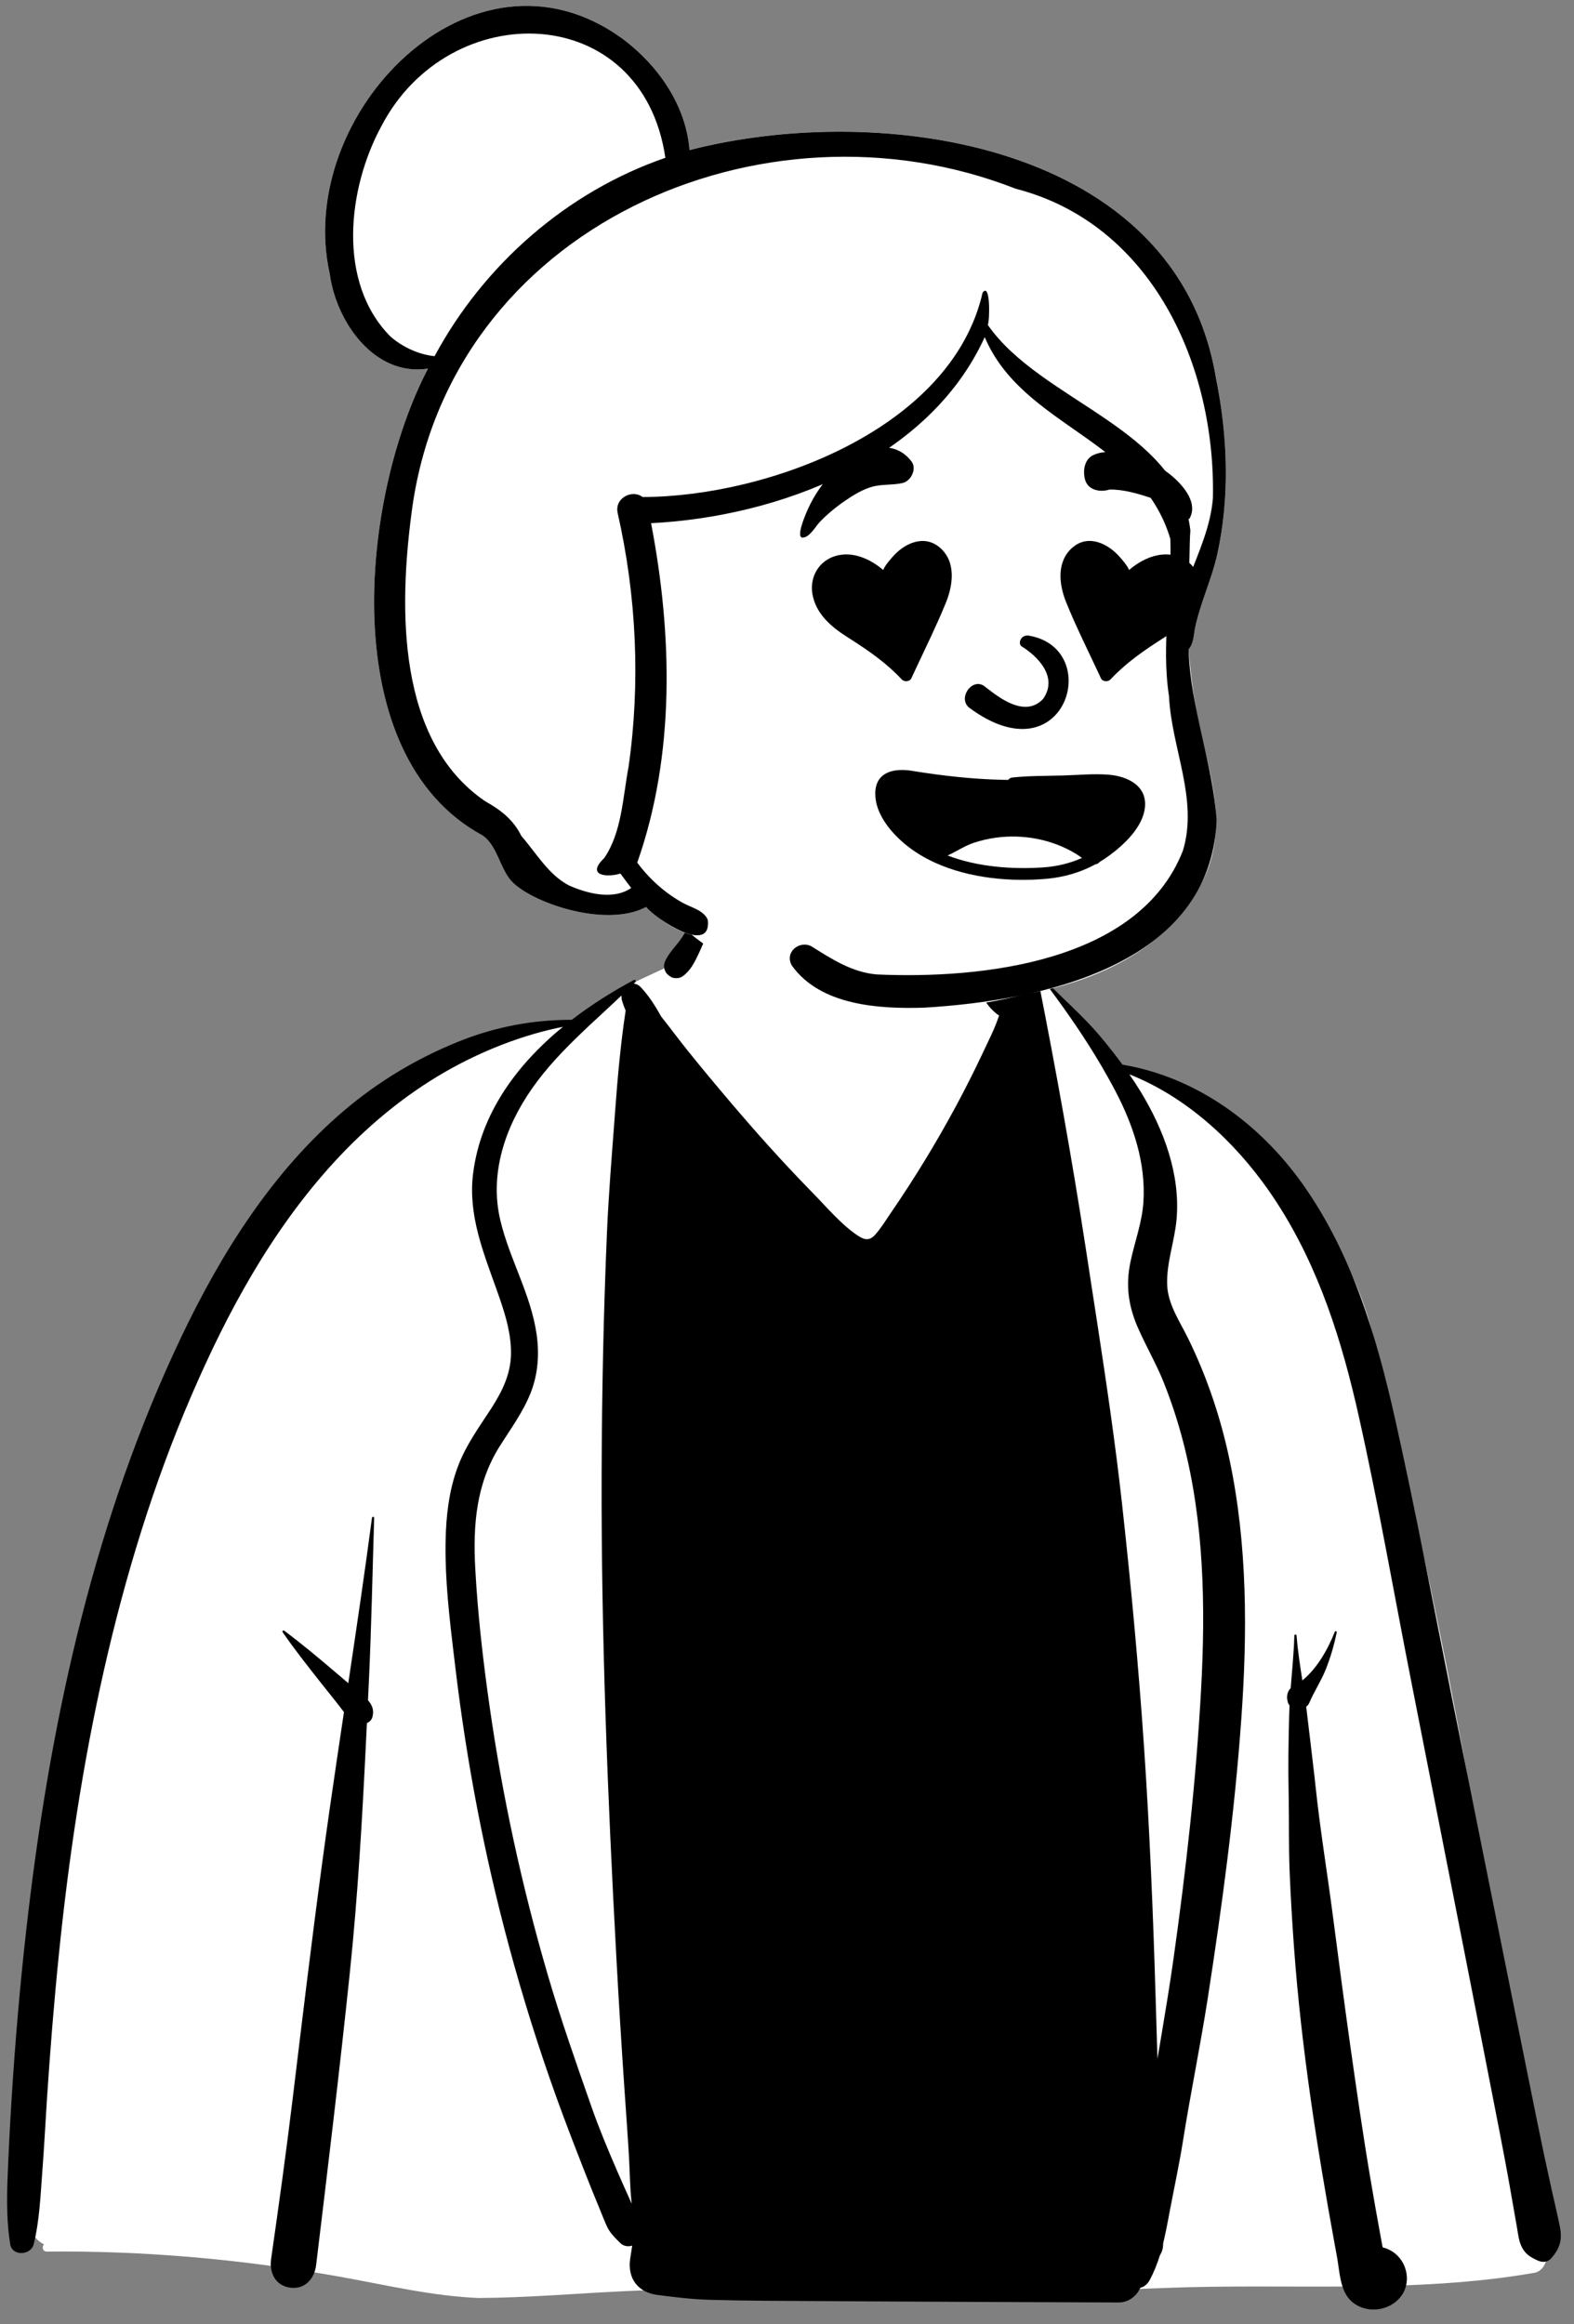 <svg width="84" height="124" viewBox="0 0 84 124" fill="none" xmlns="http://www.w3.org/2000/svg">
<rect x="0" y="0" width="84" height="124" fill="#808080" stroke="none"/>
<path fill-rule="evenodd" clip-rule="evenodd" d="M73.451 71.992C71.997 65.064 66.84 59.688 59.904 57.01C58.571 56.252 57.279 52.998 55.487 52.402C55.2 52.306 55.653 53.067 55.487 53.112C54.895 53.274 54.231 53.291 53.577 52.706C52.407 51.661 52.041 48.608 51.33 47.228C47.58 39.95 38.219 42.797 36.965 50.843C36.091 51.416 34.855 51.921 33.903 52.383C32.923 52.859 32.06 54.011 31.05 54.423C30.149 54.79 28.664 54.53 27.756 54.85C23.579 56.324 20.041 58.183 17.268 61.95C16.683 62.745 16.024 63.721 15.493 64.524C12.751 67.698 10.847 71.256 9.092 75.073C4.185 86.277 2.85 98.683 1.653 110.754C1.68 112.866 0.286 118.723 2.348 119.736C2.225 119.864 2.269 120.122 2.498 120.12C7.724 120.067 12.938 120.537 18.084 121.452C20.566 121.893 23.036 122.498 25.564 122.598C30.814 122.561 36.044 121.677 41.287 122.514C47.589 122.514 55.248 122.329 62.259 122.058C68.812 121.805 75.399 122.377 81.871 121.256C82.383 121.175 82.633 120.546 82.526 120.096C81.766 117.314 81.394 114.45 80.968 111.602C81.053 109.776 80.901 107.869 80.229 106.168C78.473 94.683 76.222 83.273 73.451 71.992Z" fill="white"/>
<path fill-rule="evenodd" clip-rule="evenodd" d="M71.336 87.088C71.198 87.764 71.004 88.439 70.746 89.078C70.498 89.696 70.124 90.249 69.867 90.859C69.832 90.941 69.775 91.003 69.707 91.05L69.728 91.216L69.748 91.382C69.877 92.502 70.021 93.619 70.146 94.738L70.207 95.298C70.453 97.636 70.842 99.962 71.143 102.293C71.439 104.576 71.74 106.859 72.061 109.139C72.393 111.489 72.731 113.836 73.126 116.177C73.293 117.166 73.467 118.154 73.648 119.141L73.788 119.896C75.23 120.245 75.624 122.265 74.156 123.011C73.49 123.348 72.634 123.267 72.085 122.737C71.515 122.185 71.491 121.19 71.359 120.442L71.231 119.747C70.276 114.521 69.448 109.235 69.061 103.936C68.961 102.567 68.878 101.198 68.823 99.827C68.771 98.538 68.796 97.249 68.776 95.96L68.77 95.608C68.739 94.233 68.764 92.86 68.8 91.486C68.804 91.318 68.812 91.15 68.82 90.982C68.772 90.925 68.737 90.858 68.723 90.792L68.704 90.706C68.656 90.484 68.71 90.224 68.88 90.064C68.953 89.128 69.049 88.192 69.076 87.257C69.078 87.18 69.188 87.182 69.194 87.257C69.256 88.053 69.379 88.852 69.503 89.649C70.298 89.007 70.886 87.947 71.232 87.06C71.258 86.996 71.351 87.019 71.336 87.088ZM52.525 49.856C52.657 50.463 52.917 51.007 53.267 51.514C53.434 51.756 53.623 51.982 53.851 52.17C54.046 52.331 54.268 52.437 54.475 52.577C54.777 52.529 55.092 52.645 55.304 52.868L55.27 52.541C55.26 52.436 55.434 52.415 55.453 52.517C56.37 57.165 57.206 61.816 57.929 66.498L58.246 68.566L58.545 70.507C59.04 73.741 59.52 76.974 59.88 80.232C60.361 84.58 60.765 88.939 61.061 93.305C61.357 97.701 61.54 102.1 61.67 106.505C61.702 107.616 61.737 108.725 61.77 109.835L61.994 108.508C62.217 107.18 62.436 105.851 62.624 104.517C63.297 99.744 63.836 94.937 64.099 90.122C64.34 85.717 64.259 81.224 63.145 76.931C62.864 75.852 62.52 74.789 62.105 73.753C61.703 72.746 61.154 71.813 60.721 70.82C60.219 69.666 60.068 68.576 60.327 67.333C60.553 66.25 60.95 65.232 61.021 64.117C61.154 62.048 60.485 60.044 59.539 58.233C59.289 57.756 59.026 57.285 58.752 56.818C57.922 55.408 56.985 54.049 56.013 52.746C55.961 52.676 56.071 52.599 56.128 52.656C57.014 53.537 57.983 54.403 58.781 55.365C59.168 55.832 59.546 56.309 59.904 56.799C63.835 57.46 67.212 59.922 69.521 63.173C72.141 66.862 73.466 71.303 74.446 75.676C75.537 80.536 76.457 85.44 77.436 90.323C78.45 95.377 79.459 100.431 80.479 105.483C80.986 107.992 81.493 110.5 81.999 113.009C82.256 114.28 82.525 115.547 82.807 116.814C82.951 117.463 83.106 118.11 83.24 118.761C83.391 119.496 83.251 119.966 82.757 120.505C82.574 120.705 82.286 120.702 82.06 120.596L81.989 120.562L81.921 120.529C81.641 120.391 81.421 120.247 81.247 119.939C81.055 119.601 81.025 119.226 80.959 118.85C80.837 118.158 80.717 117.466 80.595 116.773C80.414 115.736 80.216 114.702 80.016 113.669L79.007 108.504C78.739 107.127 78.469 105.75 78.198 104.374C77.232 99.452 76.264 94.531 75.296 89.61C74.367 84.885 73.544 80.128 72.486 75.43L72.426 75.166L72.365 74.901C71.419 70.852 70.097 66.934 67.699 63.503C65.853 60.864 63.29 58.507 60.271 57.315C60.484 57.622 60.688 57.936 60.883 58.256C62.106 60.267 63 62.653 62.79 65.046C62.688 66.216 62.246 67.365 62.288 68.544C62.326 69.591 62.971 70.511 63.416 71.422C64.427 73.487 65.158 75.681 65.629 77.932C66.575 82.453 66.572 87.104 66.246 91.693C65.892 96.681 65.22 101.669 64.454 106.608C64.061 109.142 63.538 111.655 63.138 114.184C62.94 115.431 62.671 116.676 62.435 117.917L62.323 118.51C62.26 118.839 62.195 119.167 62.119 119.491L62.073 119.685V119.72C62.071 119.959 62.006 120.157 61.901 120.315C61.758 120.778 61.58 121.229 61.343 121.662C61.221 121.883 61.045 122.007 60.853 122.053C60.661 122.496 60.224 122.837 59.702 122.835L52.842 122.809C48.857 122.793 44.872 122.767 40.887 122.745C39.882 122.739 38.877 122.721 37.873 122.694C36.931 122.668 36.028 122.554 35.097 122.436C34.045 122.303 33.475 121.554 33.632 120.498C33.667 120.265 33.705 120.033 33.74 119.801C33.531 119.871 33.281 119.838 33.113 119.673L32.955 119.517C32.735 119.299 32.539 119.085 32.4 118.794C32.257 118.495 32.141 118.179 32.014 117.873C31.74 117.216 31.474 116.557 31.215 115.894C30.697 114.569 30.179 113.238 29.697 111.899C28.742 109.247 27.898 106.556 27.164 103.834C25.854 98.977 24.907 94.027 24.31 89.032L24.167 87.842L24.126 87.49C23.899 85.554 23.709 83.588 23.799 81.656C23.855 80.447 24.041 79.228 24.491 78.099C24.905 77.057 25.545 76.166 26.154 75.234L26.224 75.127L26.294 75.017C26.826 74.171 27.249 73.287 27.27 72.259C27.292 71.217 26.99 70.202 26.652 69.227L26.568 68.986L26.512 68.826C25.794 66.81 24.976 64.821 25.246 62.626C25.644 59.394 27.592 56.789 30.043 54.78C27.863 55.214 25.706 56.071 23.801 57.159C21.552 58.444 19.527 60.14 17.781 62.054C14.481 65.672 12.125 70.012 10.197 74.494C8.178 79.184 6.681 84.099 5.553 89.077C4.419 94.085 3.659 99.172 3.141 104.279C2.882 106.821 2.679 109.37 2.51 111.919C2.424 113.225 2.359 114.534 2.259 115.838C2.158 117.141 2.113 118.464 1.797 119.733C1.649 120.324 0.653 120.384 0.546 119.733C0.309 118.279 0.375 116.775 0.441 115.303L0.447 115.169C0.512 113.703 0.597 112.237 0.698 110.772C0.903 107.777 1.177 104.786 1.536 101.805C2.792 91.339 5.108 80.929 9.651 71.376C11.79 66.876 14.536 62.504 18.355 59.255C20.174 57.709 22.224 56.476 24.433 55.583C26.409 54.783 28.416 54.405 30.515 54.406C31.568 53.595 32.698 52.888 33.827 52.284C33.895 52.247 33.966 52.336 33.91 52.393C33.881 52.421 33.852 52.45 33.823 52.478C33.951 52.486 34.083 52.547 34.201 52.672C34.616 53.109 34.966 53.656 35.279 54.224C35.755 54.822 36.21 55.44 36.686 56.032C37.447 56.98 38.227 57.915 39.016 58.842C40.34 60.4 41.708 61.929 43.135 63.396L43.373 63.64C44.113 64.393 44.862 65.295 45.736 65.891L45.783 65.922C46.152 66.164 46.414 66.208 46.728 65.847C47.014 65.518 47.253 65.137 47.497 64.774L47.554 64.691C48.804 62.865 49.962 60.972 51.011 59.023C51.489 58.136 51.944 57.237 52.375 56.327L52.504 56.054C52.738 55.552 52.993 55.06 53.187 54.544C53.232 54.423 53.276 54.302 53.319 54.181C52.659 53.746 52.148 52.805 51.962 52.067C51.769 51.301 51.867 50.515 52.21 49.815C52.275 49.683 52.493 49.716 52.525 49.856ZM19.968 80.979C19.877 83.891 19.822 86.806 19.685 89.716L19.638 90.709C19.851 90.947 19.976 91.222 19.876 91.599C19.837 91.744 19.723 91.874 19.581 91.923L19.536 92.846C19.334 97.002 19.097 101.149 18.664 105.294C18.122 110.481 17.496 115.66 16.871 120.838C16.782 121.571 16.274 122.153 15.486 122.045C14.688 121.937 14.364 121.238 14.469 120.51C14.88 117.654 15.276 114.796 15.623 111.931L16.018 108.666C16.513 104.585 17.02 100.505 17.604 96.437C17.848 94.737 18.102 93.037 18.356 91.338L18.267 91.222C17.904 90.747 17.527 90.282 17.155 89.815C16.441 88.913 15.736 88.019 15.082 87.075C15.049 87.027 15.115 86.958 15.162 86.993C16.08 87.675 16.948 88.404 17.822 89.145L18.587 89.796C19.026 86.86 19.462 83.922 19.851 80.979C19.86 80.905 19.97 80.9 19.968 80.979ZM33.168 53.112C32.616 53.636 32.052 54.148 31.495 54.668L31.291 54.86L31.089 55.052C30.111 55.985 29.174 56.955 28.394 58.07C26.96 60.117 26.107 62.612 26.703 65.112C27.197 67.181 28.332 69.058 28.637 71.18C28.789 72.243 28.715 73.311 28.317 74.315C27.91 75.339 27.261 76.216 26.678 77.14C25.41 79.148 25.237 81.352 25.363 83.678C25.495 86.108 25.773 88.538 26.115 90.945C26.808 95.823 27.854 100.65 29.238 105.377C29.93 107.744 30.748 110.061 31.562 112.387C31.968 113.545 32.44 114.675 32.927 115.8C33.184 116.392 33.447 116.981 33.714 117.569C33.615 116.739 33.615 115.887 33.567 115.062C33.498 113.88 33.41 112.7 33.33 111.519C33.165 109.122 33.018 106.723 32.888 104.324C32.423 95.77 32.082 87.208 32.107 78.64C32.12 74.356 32.207 70.071 32.39 65.791C32.476 63.775 32.642 61.761 32.793 59.749L32.825 59.317C32.958 57.511 33.117 55.7 33.39 53.909C33.309 53.725 33.239 53.539 33.187 53.348L33.168 53.277L33.182 53.279C33.169 53.223 33.165 53.167 33.168 53.112ZM37.943 45.75C37.954 45.701 38.025 45.705 38.037 45.75C38.348 46.804 38.238 47.963 37.97 49.023C37.826 49.597 37.62 50.154 37.372 50.691L37.285 50.879C37.072 51.337 36.833 51.808 36.419 52.093C36.246 52.212 35.937 52.22 35.764 52.093L35.676 52.026C35.661 52.015 35.647 52.003 35.633 51.991C35.472 51.855 35.392 51.555 35.466 51.357C35.658 50.846 36.093 50.471 36.394 50.016C36.66 49.611 36.895 49.185 37.091 48.741C37.513 47.782 37.703 46.763 37.943 45.75Z" fill="black"/>
<path fill-rule="evenodd" clip-rule="evenodd" d="M64.894 20.18C62.83 7.625 47.069 5.362 36.798 8.004C36.609 5.589 35.096 3.455 33.208 2.052C25.189 -3.752 15.695 6.101 17.595 14.593C17.936 17.166 19.981 20.101 22.842 19.661C19.246 26.505 17.841 40.306 25.764 44.572C26.528 45.12 26.655 46.231 27.243 46.943C28.198 48.092 32.279 49.556 34.486 48.383C35.18 49.024 35.98 49.648 36.915 49.869C41.749 53.76 48.812 54.638 54.697 53.032C58.323 52.414 62.082 50.769 63.947 47.408C65.528 44.85 64.799 41.853 64.075 39.146C63.762 37.657 63.558 36.156 63.432 34.642C63.689 34.34 63.704 33.921 63.768 33.539C64.046 32.187 64.654 30.931 64.959 29.582C65.639 26.52 65.521 23.249 64.894 20.18Z" fill="white"/>
<path fill-rule="evenodd" clip-rule="evenodd" d="M64.729 26.575C64.61 28.089 63.972 29.451 63.437 30.862C63.496 30.027 63.468 29.158 63.526 28.291C62.905 22.863 55.566 21.437 52.716 17.333C52.824 17.101 52.863 15.029 52.438 15.612C50.79 22.865 40.994 26.503 34.288 26.517C33.781 26.097 32.775 26.541 32.965 27.379C33.968 31.8 34.187 36.426 33.543 40.919C33.24 42.505 33.188 44.414 32.242 45.781C31.238 46.742 32.445 46.819 33.11 46.602C33.295 46.864 33.491 47.119 33.687 47.372C32.732 48.035 31.339 47.673 30.351 47.232C29.252 46.647 28.624 45.513 27.827 44.604C27.392 43.724 26.733 43.218 25.885 42.741C21.168 39.517 21.29 32.445 21.967 27.333C23.94 12.122 40.727 4.783 54.2 10.067C61.476 11.938 64.885 19.504 64.729 26.575ZM20.847 17.963C17.97 15.082 18.549 10.044 20.358 6.722C23.982 -0.219 34.276 0.006 35.509 8.419C30.259 10.228 25.829 14.106 23.192 19.003C22.334 18.91 21.503 18.526 20.847 17.963ZM64.894 20.183C62.83 7.628 47.069 5.364 36.798 8.007C36.609 5.592 35.096 3.458 33.208 2.054C25.189 -3.75 15.694 6.104 17.595 14.596C17.936 17.168 19.981 20.104 22.842 19.664C19.246 26.508 17.841 40.309 25.764 44.575C26.528 45.122 26.655 46.233 27.243 46.946C28.198 48.095 32.279 49.558 34.486 48.385C35.011 49.033 37.99 51.002 37.773 49.072C37.553 48.552 36.876 48.416 36.425 48.159C35.478 47.633 34.655 46.891 34.008 46.02C36.039 40.259 35.885 33.844 34.746 27.912C41.548 27.568 49.551 24.57 52.552 17.986C54.58 22.777 60.869 23.394 62.458 28.751C62.553 31.564 61.953 34.336 62.388 37.151C62.516 39.908 63.965 42.647 63.127 45.386C60.787 51.359 52.36 52.236 46.793 51.986C45.47 51.876 44.373 51.157 43.286 50.475C42.634 50.164 41.858 50.815 42.258 51.509C43.782 53.648 46.917 53.835 49.325 53.758C55.572 53.386 64.602 51.529 64.926 43.77C64.72 40.695 63.52 37.751 63.432 34.645C63.689 34.343 63.704 33.924 63.768 33.542C64.046 32.189 64.654 30.934 64.959 29.585C65.639 26.523 65.521 23.251 64.894 20.183Z" fill="black"/>
<path fill-rule="evenodd" clip-rule="evenodd" d="M46.71 42.33C46.721 41.169 47.721 40.969 48.672 41.124C50.28 41.385 51.895 41.569 53.525 41.603L53.806 41.608C53.851 41.541 53.927 41.491 54.029 41.48C54.933 41.382 55.856 41.398 56.765 41.371C57.557 41.347 58.372 41.267 59.165 41.33L59.228 41.336C60.196 41.43 61.219 41.927 61.102 43.07C60.994 44.129 59.988 45.066 59.184 45.654C59.022 45.772 58.856 45.883 58.685 45.984C58.631 46.052 58.553 46.1 58.462 46.11C57.671 46.54 56.798 46.794 55.894 46.879C53.978 47.058 51.75 46.864 49.91 46.029C49.312 45.758 48.754 45.419 48.26 45.002C47.499 44.36 46.702 43.386 46.71 42.33ZM54.26 44.631C53.492 44.608 52.725 44.716 51.993 44.955C51.498 45.115 51.046 45.425 50.571 45.64C52.172 46.254 54.032 46.388 55.674 46.276C56.395 46.227 57.093 46.06 57.744 45.772C57.643 45.699 57.54 45.624 57.433 45.559C57.108 45.361 56.769 45.193 56.414 45.059C55.724 44.798 54.996 44.655 54.26 44.631ZM54.517 34.481C54.31 34.331 54.475 33.836 54.918 33.913C58.94 34.608 56.856 41.575 51.72 37.752C51.109 37.256 51.849 36.163 52.508 36.588L52.742 36.769C53.503 37.356 54.761 38.242 55.663 37.291C56.514 36.092 55.309 34.965 54.517 34.481ZM57.24 29.207C58.096 28.474 59.168 29.015 59.797 29.758L59.908 29.89C60.034 30.042 60.174 30.219 60.258 30.407C60.955 29.81 61.901 29.39 62.806 29.663C63.684 29.928 64.185 30.771 64.034 31.676C63.863 32.705 63.089 33.396 62.257 33.931L62.021 34.082C61.021 34.723 60.086 35.368 59.263 36.249C59.129 36.392 58.839 36.373 58.751 36.183L58.68 36.029L58.609 35.876C58.025 34.625 57.4 33.381 56.886 32.1C56.506 31.151 56.383 29.943 57.24 29.207ZM47.494 29.872L47.624 29.721C48.251 28.987 49.312 28.496 50.149 29.207C51.04 29.965 50.865 31.218 50.468 32.184C49.99 33.349 49.432 34.488 48.895 35.631L48.781 35.876C48.733 35.978 48.685 36.081 48.638 36.183C48.55 36.373 48.259 36.392 48.126 36.249C47.329 35.396 46.427 34.764 45.464 34.144L45.173 33.958C44.328 33.418 43.528 32.722 43.354 31.676C43.206 30.773 43.703 29.925 44.582 29.663C45.489 29.392 46.433 29.809 47.132 30.407C47.215 30.214 47.358 30.032 47.494 29.872ZM48.64 24.612C48.946 25.011 48.619 25.664 48.173 25.767C47.619 25.895 47.06 25.817 46.517 25.976C46.019 26.122 45.542 26.413 45.116 26.704C44.629 27.035 44.181 27.405 43.769 27.826C43.524 28.077 43.216 28.67 42.838 28.681C42.462 28.693 42.967 27.512 43.008 27.409C43.304 26.682 43.72 26.012 44.241 25.426C45.267 24.269 47.442 23.048 48.64 24.612ZM60.106 24.292L60.362 24.364C60.996 24.541 61.673 24.759 62.217 25.141L62.26 25.172L62.326 25.22C63.009 25.732 63.975 26.754 63.491 27.645C63.458 27.707 63.387 27.713 63.33 27.688C62.686 27.404 62.209 26.838 61.525 26.601L61.398 26.558C60.735 26.334 59.915 26.098 59.202 26.119C58.7 26.283 58.022 26.147 57.892 25.533L57.886 25.503L57.874 25.439C57.799 25.019 57.911 24.484 58.342 24.282C58.934 24.005 59.51 24.128 60.106 24.292Z" fill="black"/>
</svg>
